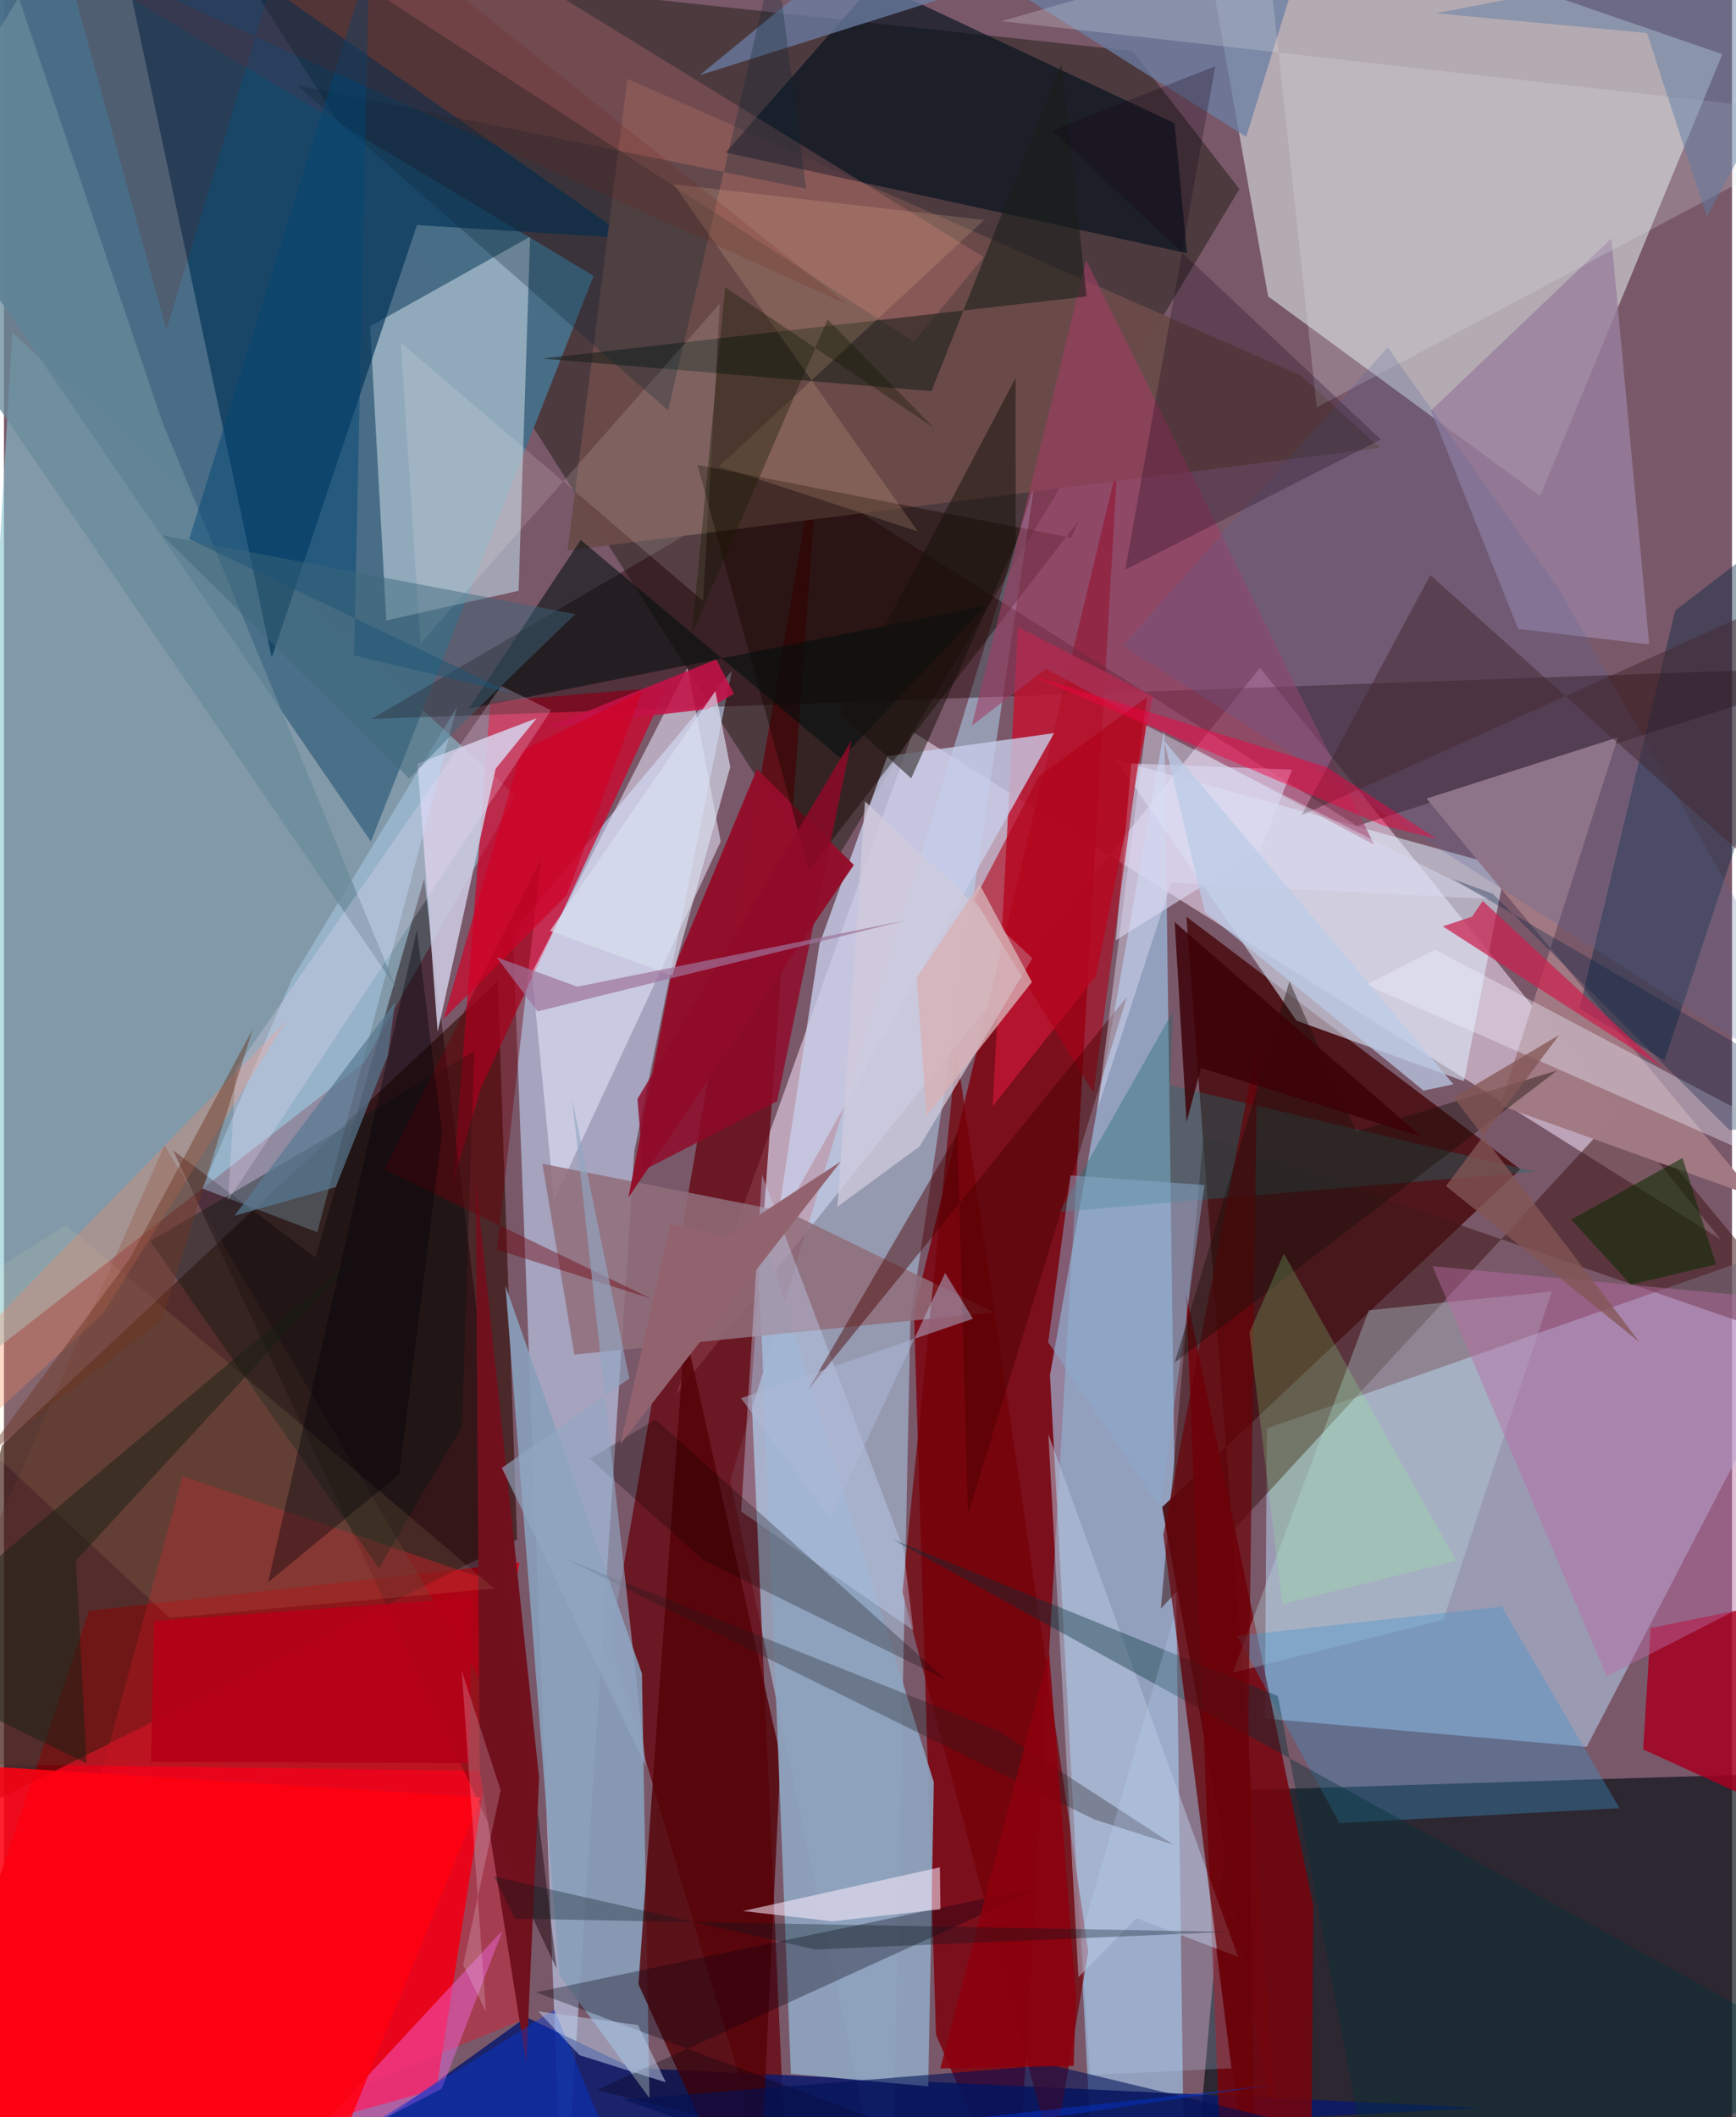 <svg xmlns="http://www.w3.org/2000/svg" width="228" height="278" viewBox="0 0 836 1024"><path fill="#795869" d="M0 0h836v1024H0z"/><path fill="#dd0419" fill-opacity=".992" d="M249.249 755.814l-39.983 254.63L-62 1086 41.168 779.048z"/><path fill="#c3bfc6" fill-opacity=".788" d="M575.004-62L831.34 26.194l-88.15 213.761-131.616-96.583z"/><path fill="#e5cfe6" fill-opacity=".627" d="M830.524 599.488L607.612 323.033 325.115 674.446l114.617-320.398z"/><path fill="#88c5d4" fill-opacity=".592" d="M174.225 513.972l73.29-129.202L4.037 160.832l-29.878 508.81z"/><path fill="#2e0902" fill-opacity=".608" d="M238.85 474.557l9.375 270.067-296.766 148.529L-.959 699.036z"/><path fill="#081017" fill-opacity=".675" d="M578.24 1033.102L898 1036.47V856.642l-304.924 9.383z"/><path fill="#2d2621" fill-opacity=".576" d="M597.68 91.425L545.847 24.64 109.9-22.252l286.387 448.644z"/><path fill="#b6cded" fill-opacity=".561" d="M609.995 831.19l155.718 13.687L898 590.147l-287.042 100.76z"/><path fill="#7d000d" fill-opacity=".831" d="M440.228 634.845l10.667 349.32 38.908 90.1 48.793-848.858z"/><path fill="#bed1f0" fill-opacity=".624" d="M304.95 556.833L352.14 324.5 246.146 450.982l24.348 634.52z"/><path fill="#a4d2f9" fill-opacity=".592" d="M571.29 1078.773l-44.593-28.248-20.654-385.398 55.323-312.54z"/><path fill="#b2e1ff" fill-opacity=".482" d="M438.5 638.463L429.324 1086l-78.069-369.985 147.434-482.878z"/><path fill="#64000a" fill-opacity=".729" d="M293.449 793.993L379.888 1086l-18.386-413.392 33.046-461.406z"/><path fill="#4f161c" d="M572.055 443.393l161.53 122.154-173.272 163.367 56.163 308.93z"/><path fill="#486f88" fill-opacity=".969" d="M285.26 133.427L-34.454-58.476-62 57.507 177.541 407.02z"/><path fill="#0a196b" fill-opacity=".831" d="M714.145 1019.404l-410.212-19.18-51.292-24.61-104.13 75.037z"/><path fill="#b7cad9" fill-opacity=".651" d="M184.97 300.103l-7.83-142.277 77.39-43.314-5.558 171.221z"/><path fill="#d00029" fill-opacity=".729" d="M217.209 572.286l13.55-46.134 89.923-193.845-85.337 7.015z"/><path fill="#200004" fill-opacity=".427" d="M177.873 347.716l204.643-119.868 272 171.637L898 322.255z"/><path fill="#003257" fill-opacity=".651" d="M199.81 108.856l102.536 6.408L48.919-62l80.604 380.076z"/><path fill="#dfefff" fill-opacity=".557" d="M706.308 522.915l20.089-103.343L537.9 367.419l87.405 126.237z"/><path fill="#be1532" fill-opacity=".855" d="M528.245 472.091l27.594-135.272-65.305-33.592-12.214 231.766z"/><path fill="#694b49" fill-opacity=".992" d="M272.683 266.242l28.932-228.064L627.35 181.6l38.34 35.029z"/><path fill="#889fba" fill-opacity=".902" d="M268.725 955.376l43.566 59.419-3.663-205.398-66.032-187.585z"/><path fill="#40191b" fill-opacity=".545" d="M580.265 549.675l-20.608 228.421 224.357-243.528 99.188 119.616z"/><path fill="#76030c" fill-opacity=".847" d="M633.44 921.643l-61.586-296.058 16.795 419.549L632.08 1086z"/><path fill="#190004" fill-opacity=".451" d="M150.715 608.308l52.56-183.251 64.108 527.22-185.61-395.966z"/><path fill="#550005" fill-opacity=".808" d="M329.437 643.533l-22.48 316.176L364.474 1086l11.237-236.14z"/><path fill="#8ea3be" fill-opacity=".925" d="M449.844 862.05l-2.698 147.045-66.446-6.038-16.523-416.674z"/><path fill="#c8cfea" fill-opacity=".784" d="M427.328 365.742l80.708-11.152-134.34 238.955 20.832-136.89z"/><path fill="#e7e7fd" fill-opacity=".549" d="M330.672 322.96l16.077 84.029-80.585 173.346-10.76-109.877z"/><path fill="#00101c" fill-opacity=".639" d="M349.12 73.778l223.222 48.712-6.052-62.9L421.313-8.446z"/><path fill="#ccc8e0" fill-opacity=".882" d="M257.72 347.36l-57.647 21.998 9.745 129.7 28.043-127.254z"/><path fill="#906e7a" fill-opacity=".859" d="M478.888 634.728l-202.933 20.445-15.478-92.316 119.127 23.494z"/><path fill="#ff0720" fill-opacity=".329" d="M86.413 713.931L-15.467 1086 253.34 975.89l-10.773-208.897z"/><path fill="#930e2a" fill-opacity=".969" d="M364.292 371.978l-41.46 99.414-20.736 107.802 109.038-160.852z"/><path fill="#730008" fill-opacity=".722" d="M507.504 1044l-72.861-273.968 26.137-261.674 63.77 435.602z"/><path fill="#a40021" fill-opacity=".851" d="M868.005 772.847L898 893.94l-104.981-47.812 3.591-58.703z"/><path fill="#bbe1ff" fill-opacity=".376" d="M219.222 341.749l-67.645 254.226-55.716-21.157 43.443-101.321z"/><path fill="#a17984" fill-opacity=".988" d="M780.728 356.647l-56.83 178.042 123.85 44.457-159.534-192.915z"/><path fill="#987f9f" fill-opacity=".808" d="M732.52 304.184l-42.174-105.606 87.295-83.26 18.305 196.365z"/><path fill="#d0cbdc" fill-opacity=".749" d="M442.984 554.47l-39.756 29.188 13.322-196.066 80.96 75.91z"/><path fill="#002641" fill-opacity=".408" d="M762.18 487.78l46.34-192.488L898 226.528l-94.707 286.395z"/><path fill="#170800" fill-opacity=".447" d="M389.426 420.851l130.727-169.328-3.933 8.524-180.731-35.19z"/><path fill="#bfe0e6" fill-opacity=".322" d="M748.823 624.642l-52.542 158.852-101.824 25.509 65.845-175.292z"/><path fill="#653830" fill-opacity=".325" d="M256.683 856.877L77.68 553.883.85 728.062-62 852.542z"/><path fill="#b9c7e0" fill-opacity=".498" d="M505.22 693.502l91.822 252.951-49.154-18.723-28.08 28.527z"/><path fill="#3a95cd" fill-opacity=".345" d="M724.616 777.04l56.96 97.53-135.47 7.225-49.593-90.586z"/><path fill="#6a7ea3" fill-opacity=".753" d="M639.896-59.388L336.67 36.338l94.146-77.354L600.951 66.187z"/><path fill="#ff8f90" fill-opacity=".208" d="M473.98 124.312l-33.76 41.168L90.174-62l96.987 9.888z"/><path fill="#f56eee" fill-opacity=".424" d="M211.83 1010.207l-113.713 59.127 31.223-14.962 111.926-120.779z"/><path fill="#000d0e" fill-opacity=".557" d="M405.057 366.958l69.904-73.97-250.139 49.794 54.196-81.605z"/><path fill="#9f3d64" fill-opacity=".584" d="M468.23 350.928l35.881-27.43 158.78 85.09-139.324-282.783z"/><path fill="#c6d8fa" fill-opacity=".365" d="M439.963 788.519l-83.325-57.413 10.079-162.986 68.459 181.222z"/><path fill="#ff0012" fill-opacity=".871" d="M-57.272 851.27l288.044 17.982L142.98 1086H-56.17z"/><path fill="#191e19" fill-opacity=".573" d="M523.744 143.37l-263.312 30.05 188.23 15.773 62.927-158.26z"/><path fill="#dde2e3" fill-opacity=".251" d="M611.004-26.801l24.072 223.825L898 57.234 482.574 10.249z"/><path fill="#dddaf4" fill-opacity=".592" d="M607.727 411.088l15.405-38.838-77.748-2.987-7.49 85.514z"/><path fill="#206c6d" fill-opacity=".373" d="M564.237 524.903l176.634 41.82-230.273 19.412 54.895-96.853z"/><path fill="#ae0017" fill-opacity=".584" d="M552.963 337.212L527.105 528.54l-57.555-93.46 31.06-59.53z"/><path fill="#f0f2ff" fill-opacity=".373" d="M658.953 476.32l211.802 92.964L898 567.87 692.392 459.378z"/><path fill="#070012" fill-opacity=".322" d="M585.092 1086l-298.286-75.12 215.876-98.488-245.225 51.206z"/><path fill="#71111e" fill-opacity=".992" d="M230.107 855.917l-1.859-285.149 30.645 289.275-6.2 137.787z"/><path fill="#cb2250" fill-opacity=".729" d="M715.381 435.767l87.094 80.876-106.397-68.6 14.152-4.666z"/><path fill="#043137" fill-opacity=".384" d="M430.064 744.595L898 1002.615l-233.077 73.982-48.645-256.296z"/><path fill="#bb6da6" fill-opacity=".447" d="M775.343 810.76l-84.248-198.333L898 631.867V748.09z"/><path fill="#480000" fill-opacity=".451" d="M461.26 548.113l5.088 184.482 76.941-250.476-154.333 190.206z"/><path fill="#6a8b9b" fill-opacity=".749" d="M189.457 477.31L-62 110.339 7.144-1.15 76.38 203.49z"/><path fill="#001611" fill-opacity=".349" d="M221.545 689.985l6.014-181.656-156.795 92.014 110.633 158.213z"/><path fill="#fffba9" fill-opacity=".086" d="M-62 649.943l142.073 132.53 157.204-14.13-207.216-175.84z"/><path fill="#6a0007" fill-opacity=".675" d="M606.386 504.157l-4.295 325.921L605.496 1086l-44.612-343.626z"/><path fill="#fff6ef" fill-opacity=".145" d="M338.226 290.658L191.932 165.66l9.588 145.574 144.799-164.4z"/><path fill="#59649a" fill-opacity=".243" d="M541.334 312.275l128.064-144.253 82.91 117.025L898 541.24z"/><path fill="#fcecff" fill-opacity=".549" d="M452.788 903.148L357.515 924.3l43.08 4.976 52.448-5.839z"/><path fill="#160319" fill-opacity=".267" d="M586.01 32.014l-43.55 243.553 123.657-62.975-159.06-149.465z"/><path fill="#c51248" fill-opacity=".871" d="M344.617 318.967l8.565 16.576-12.773 7.398-77.76 8.845z"/><path fill="#211b1d" fill-opacity=".318" d="M272.074 754.094L527.2 879.89l38.733 12.432-84.978-55.202z"/><path fill="#0a0002" fill-opacity=".259" d="M315.164 686.625L455.881 812.51l-117.15-57.598-55.238-49.419z"/><path fill="#001156" fill-opacity=".576" d="M500.932 1086h368.946l-363.46-87.26-206.7 16.748z"/><path fill="#8aabcc" fill-opacity=".494" d="M515.995 568.503l64.804 4.654-21.41 155.734-54.21-79.633z"/><path fill="#442830" fill-opacity=".502" d="M627.711 394.309L898 272.407l-28.442 166.496-179.523-160.801z"/><path fill="#1b100b" fill-opacity=".424" d="M621.896 474.69l32.272 72.573 97.204-29.484-184.997 141.227z"/><path fill="#0037dc" fill-opacity=".404" d="M83.943 1086l182.304-113.97 29.54 71.624 317.482-35.201z"/><path fill="#f98762" fill-opacity=".31" d="M47.882 635.302L-62 736.698l57.284-98.053L136.93 493.3z"/><path fill="#93ff90" fill-opacity=".208" d="M619.19 606.313l-16.686 38.255 15.935 131.181 84.036-20.968z"/><path fill="#dadfef" fill-opacity=".667" d="M351.373 370.957l-27.904 100.93-59.279-21.677 79.955-115.948z"/><path fill="#c1ddfe" fill-opacity=".22" d="M566.205 781.533l27.588 218.884-68.295 3.143-4.433-67.107z"/><path fill="#0c2634" fill-opacity=".286" d="M321.314 198.477l51.84-222.224L388.11 91.29 141.83 41.235z"/><path fill="#fccda1" fill-opacity=".173" d="M345.978 225.541L474.16 106.389 324 89.141l118.087 167.873z"/><path fill="#0a2a00" fill-opacity=".553" d="M786.967 621.312l41.274-9.714-16.2-51.512-53.866 29.773z"/><path fill="#004574" fill-opacity=".482" d="M89.585 260.7l87.059-279.107-7.258 335.375 76.092 18.26z"/><path fill="#171f15" fill-opacity=".471" d="M-62 803.026l232.728-195.59-135.888 147.3 5.116 98.097z"/><path fill="#dcdcf1" fill-opacity=".447" d="M564.708 426.933L528.93 536.748l23.613-185.903 166.316 83.976z"/><path fill="#b50117" fill-opacity=".918" d="M225.003 852.718l1.336-79.933-153.64 11.268-1.583 68.102z"/><path fill="#8f0929" fill-opacity=".816" d="M309.289 566.053l-2.822-34.5 103.57-173.546-35.971 174.641z"/><path fill="#6e000b" fill-opacity=".424" d="M259.886 415.425l-21.41 188.968 74.64 23.736-129.186-62.427z"/><path fill="#93a6c2" fill-opacity=".643" d="M240.853 709.97l61.687-43.236-27.663-135.114 35.677 322.727z"/><path fill="#aeb9d7" fill-opacity=".51" d="M468.762 637.838l-112.217 38.436 43.237 58.053 55.533-118.638z"/><path fill="#17110b" fill-opacity=".506" d="M438.93 376.447l50.537-113.69-.075-79.827-85.452 161.904z"/><path fill="#3d0007" fill-opacity=".831" d="M579.09 516.553l-6.973 26.137-5.737-96.677 119.384 103.765z"/><path fill="#8c000d" fill-opacity=".863" d="M505.63 799.309l-52.642 201.13 64.512-1.242 1.082-33.081z"/><path fill="#141901" fill-opacity=".365" d="M398.449 154.536l51.284 52.293-100.835-67.898-16.107 167.623z"/><path fill="#b6c6e3" fill-opacity=".545" d="M306.645 979.423l-48.241-6.618 20.031 21.225 41.787 13.12z"/><path fill="#f70241" fill-opacity=".463" d="M667.187 399.269l-170.699-72.696 143.09 44.27 53.77 35.002z"/><path fill="#577a93" fill-opacity=".69" d="M189.23 484.787l-77.707 103.228 48.998-13.882 25.228-63.747z"/><path fill="#3c677a" fill-opacity=".471" d="M223.711 348.031l-27.616 28.516L76.62 258.904l199.805 38.11z"/><path fill="#d10026" fill-opacity=".671" d="M250.332 363.23l58.37-28.98-36.387 98.664-59.655 59.97z"/><path fill="#f4d8f1" fill-opacity=".227" d="M233.146 972.982L221.44 807.986l18.85 57.972-18.127 84.453z"/><path fill="#d7b1b6" fill-opacity=".788" d="M497.286 474.997l-50.939 64.742-4.751-66.973 30.345-45.089z"/><path fill="#5f7ea2" fill-opacity=".482" d="M898-32.905L823.778 104.92l-28.895-88.943-102.193-9.57z"/><path fill="#fbe4ff" fill-opacity=".231" d="M240.572 331.71l24.104 11.851-156.214 236.925 3.732-63.704z"/><path fill="#bbcce7" fill-opacity=".722" d="M580.93 441.08l-19.64-82.724L701.208 524.45l-14.447 3.025z"/><path fill="#721e11" fill-opacity=".18" d="M28.17-24.613L78.609 159.59 145.84-62l261.745 209.045z"/><path fill="#02010a" fill-opacity=".369" d="M199.75 449.769l12.161 98.176L191.193 713.1l-63.406 52.212z"/><path fill="#001e46" fill-opacity=".31" d="M895.392 538.064l-60.5 8.644-114.609-114.411-19.613-7.24z"/><path fill="#845655" fill-opacity=".769" d="M791.251 649.181l-89.822-118.31 50.934-30.28-54.747 73.04z"/><path fill="#92636f" d="M404.864 561.758l-55.355 36.28-27.14-6.083-24.147 106.47z"/><path fill="#6d3723" fill-opacity=".463" d="M120.324 497.76L76.61 638.288l-86.971 67.157 71.165-96.56z"/><path fill="#05171d" fill-opacity=".318" d="M237.146 907.676l155.315 35.222 199.783-8.502-344.962-6.384z"/><path fill="#9e739a" fill-opacity=".69" d="M258.15 489.147l-19.833-26.177 39.044 14.251 158.506-31.996z"/></svg>